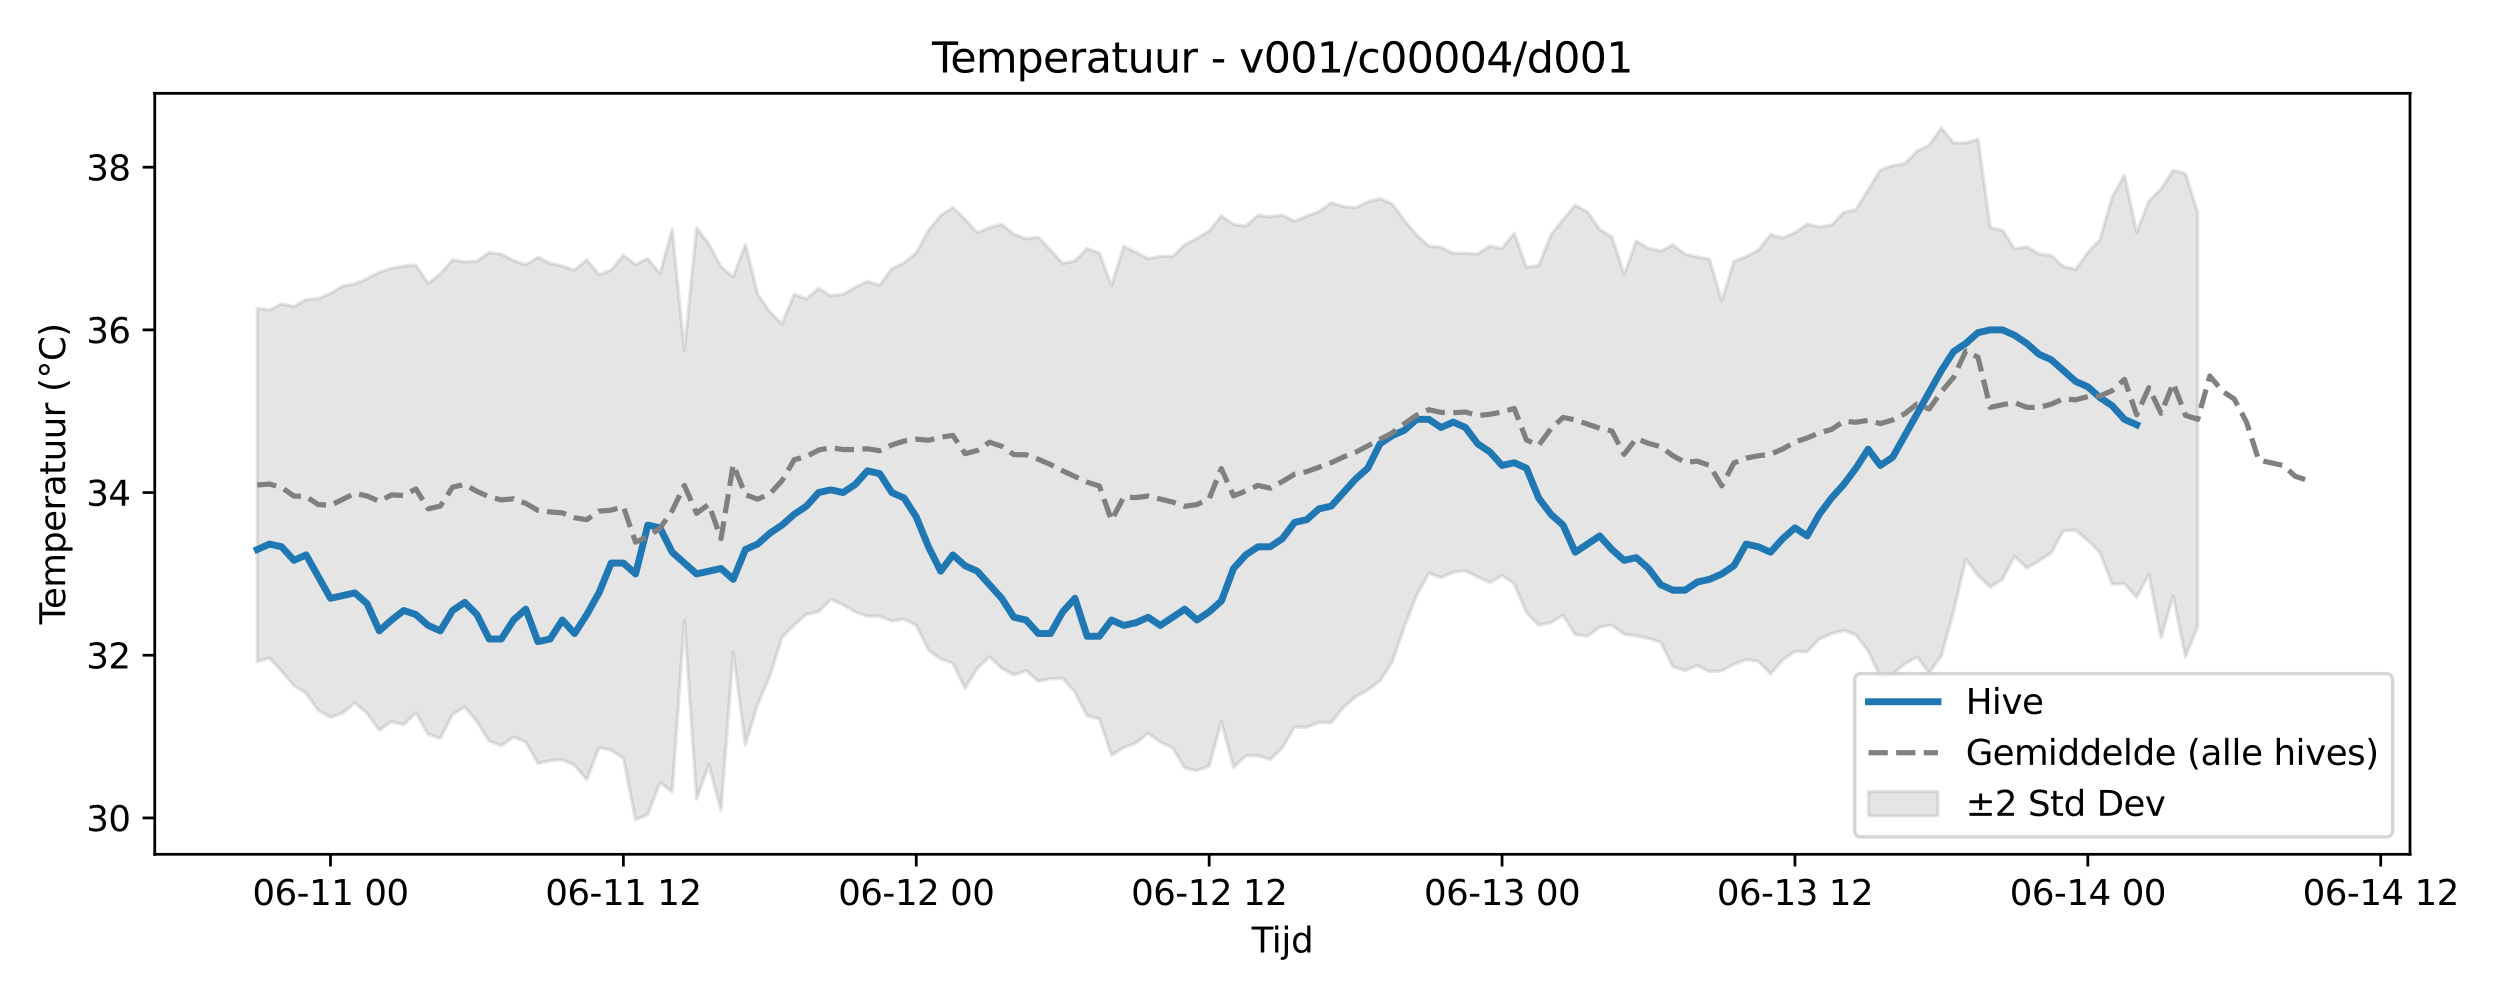 <?xml version="1.0" encoding="utf-8" standalone="no"?>
<!DOCTYPE svg PUBLIC "-//W3C//DTD SVG 1.1//EN"
  "http://www.w3.org/Graphics/SVG/1.1/DTD/svg11.dtd">
<svg xmlns:xlink="http://www.w3.org/1999/xlink" width="720pt" height="288pt" viewBox="0 0 720 288" xmlns="http://www.w3.org/2000/svg" version="1.1">
 <defs>
  <style type="text/css">*{stroke-linejoin: round; stroke-linecap: butt}</style>
 </defs>
 <g id="figure_1">
  <g id="patch_1">
   <path d="M 0 288 
L 720 288 
L 720 0 
L 0 0 
z
" style="fill: #ffffff"/>
  </g>
  <g id="axes_1">
   <g id="patch_2">
    <path d="M 44.57 246.04 
L 694.082 246.04 
L 694.082 26.88 
L 44.57 26.88 
z
" style="fill: #ffffff"/>
   </g>
   <g id="FillBetweenPolyCollection_1">
    <defs>
     <path id="m5f2402d610" d="M 74.093 -199.184 
L 74.093 -97.451 
L 77.608 -98.479 
L 81.123 -94.69 
L 84.637 -90.576 
L 88.152 -88.337 
L 91.667 -83.387 
L 95.181 -81.435 
L 98.696 -82.636 
L 102.211 -85.604 
L 105.725 -82.534 
L 109.24 -77.672 
L 112.755 -80.2 
L 116.269 -79.28 
L 119.784 -82.762 
L 123.299 -76.522 
L 126.813 -75.371 
L 130.328 -82.277 
L 133.843 -84.414 
L 137.357 -80.176 
L 140.872 -74.557 
L 144.387 -73.256 
L 147.901 -75.743 
L 151.416 -74.302 
L 154.931 -68.144 
L 158.445 -68.948 
L 161.96 -69.204 
L 165.475 -67.615 
L 168.989 -63.494 
L 172.504 -72.645 
L 176.019 -71.945 
L 179.533 -69.636 
L 183.048 -51.922 
L 186.563 -53.451 
L 190.078 -62.579 
L 193.592 -59.957 
L 197.107 -109.214 
L 200.622 -57.867 
L 204.136 -67.83 
L 207.651 -54.57 
L 211.166 -100.168 
L 214.68 -73.438 
L 218.195 -85.16 
L 221.71 -93.314 
L 225.224 -104.472 
L 228.739 -108.017 
L 232.254 -111.074 
L 235.768 -111.823 
L 239.283 -115.355 
L 242.798 -113.808 
L 246.312 -111.773 
L 249.827 -110.541 
L 253.342 -110.522 
L 256.856 -109.146 
L 260.371 -109.671 
L 263.886 -107.914 
L 267.4 -100.772 
L 270.915 -98.236 
L 274.43 -96.966 
L 277.944 -89.824 
L 281.459 -95.504 
L 284.974 -98.843 
L 288.488 -95.508 
L 292.003 -93.635 
L 295.518 -94.845 
L 299.032 -91.783 
L 302.547 -92.502 
L 306.062 -92.654 
L 309.576 -88.674 
L 313.091 -81.882 
L 316.606 -80.951 
L 320.12 -70.535 
L 323.635 -72.698 
L 327.15 -74.042 
L 330.664 -76.797 
L 334.179 -74.305 
L 337.694 -72.668 
L 341.208 -66.829 
L 344.723 -66.032 
L 348.238 -67.383 
L 351.753 -80.233 
L 355.267 -67.011 
L 358.782 -70.298 
L 362.297 -70.374 
L 365.811 -69.285 
L 369.326 -72.6 
L 372.841 -78.626 
L 376.355 -78.545 
L 379.87 -79.96 
L 383.385 -79.872 
L 386.899 -84.276 
L 390.414 -87.319 
L 393.929 -89.286 
L 397.443 -91.945 
L 400.958 -97.376 
L 404.473 -107.53 
L 407.987 -116.555 
L 411.502 -122.93 
L 415.017 -121.634 
L 418.531 -123.227 
L 422.046 -123.593 
L 425.561 -121.865 
L 429.075 -120.191 
L 432.59 -122.288 
L 436.105 -119.856 
L 439.619 -111.59 
L 443.134 -107.961 
L 446.649 -108.682 
L 450.163 -110.804 
L 453.678 -105.227 
L 457.193 -104.795 
L 460.707 -107.415 
L 464.222 -107.963 
L 467.737 -105.36 
L 471.251 -104.837 
L 474.766 -104.134 
L 478.281 -103.03 
L 481.795 -96.007 
L 485.31 -94.895 
L 488.825 -96.356 
L 492.339 -94.564 
L 495.854 -94.842 
L 499.369 -96.649 
L 502.883 -98.021 
L 506.398 -97.559 
L 509.913 -93.936 
L 513.428 -97.914 
L 516.942 -100.415 
L 520.457 -100.31 
L 523.972 -103.933 
L 527.486 -105.518 
L 531.001 -106.46 
L 534.516 -105.154 
L 538.03 -100.546 
L 541.545 -92.987 
L 545.06 -93.834 
L 548.574 -96.825 
L 552.089 -98.827 
L 555.604 -94.245 
L 559.118 -99.171 
L 562.633 -111.856 
L 566.148 -126.971 
L 569.662 -122.296 
L 573.177 -118.869 
L 576.692 -121.192 
L 580.206 -127.834 
L 583.721 -124.404 
L 587.236 -126.453 
L 590.75 -128.792 
L 594.265 -135.088 
L 597.78 -135.311 
L 601.294 -132.339 
L 604.809 -128.859 
L 608.324 -119.742 
L 611.838 -119.929 
L 615.353 -115.974 
L 618.868 -122.635 
L 622.382 -104.38 
L 625.897 -116.324 
L 629.412 -98.825 
L 632.926 -107.593 
L 632.926 -226.859 
L 632.926 -226.859 
L 629.412 -237.969 
L 625.897 -238.951 
L 622.382 -233.585 
L 618.868 -230.036 
L 615.353 -221.08 
L 611.838 -237.558 
L 608.324 -231.264 
L 604.809 -219.024 
L 601.294 -215.231 
L 597.78 -210.385 
L 594.265 -211.233 
L 590.75 -214.406 
L 587.236 -214.87 
L 583.721 -216.919 
L 580.206 -216.3 
L 576.692 -221.693 
L 573.177 -222.454 
L 569.662 -247.919 
L 566.148 -246.836 
L 562.633 -246.803 
L 559.118 -251.158 
L 555.604 -246.193 
L 552.089 -244.437 
L 548.574 -240.862 
L 545.06 -240.282 
L 541.545 -239.011 
L 538.03 -233.348 
L 534.516 -227.624 
L 531.001 -226.876 
L 527.486 -223.133 
L 523.972 -222.71 
L 520.457 -223.432 
L 516.942 -220.985 
L 513.428 -219.47 
L 509.913 -220.436 
L 506.398 -215.92 
L 502.883 -214.119 
L 499.369 -212.703 
L 495.854 -201.347 
L 492.339 -213.338 
L 488.825 -214 
L 485.31 -214.792 
L 481.795 -217.473 
L 478.281 -215.693 
L 474.766 -216.484 
L 471.251 -218.571 
L 467.737 -208.919 
L 464.222 -219.795 
L 460.707 -221.905 
L 457.193 -226.979 
L 453.678 -228.89 
L 450.163 -224.763 
L 446.649 -220.304 
L 443.134 -211.498 
L 439.619 -210.993 
L 436.105 -220.843 
L 432.59 -216.403 
L 429.075 -217.16 
L 425.561 -214.818 
L 422.046 -215.097 
L 418.531 -215.017 
L 415.017 -216.833 
L 411.502 -217.099 
L 407.987 -220.351 
L 404.473 -224.467 
L 400.958 -229.267 
L 397.443 -230.793 
L 393.929 -229.883 
L 390.414 -228.169 
L 386.899 -228.534 
L 383.385 -229.592 
L 379.87 -227.049 
L 376.355 -225.787 
L 372.841 -224.256 
L 369.326 -226.043 
L 365.811 -225.565 
L 362.297 -226.038 
L 358.782 -222.879 
L 355.267 -223.377 
L 351.753 -225.847 
L 348.238 -221.444 
L 344.723 -219.336 
L 341.208 -217.536 
L 337.694 -214.15 
L 334.179 -214.187 
L 330.664 -213.479 
L 327.15 -215.342 
L 323.635 -217.021 
L 320.12 -205.741 
L 316.606 -215.126 
L 313.091 -216.426 
L 309.576 -212.87 
L 306.062 -212.124 
L 302.547 -215.957 
L 299.032 -219.689 
L 295.518 -219.192 
L 292.003 -220.514 
L 288.488 -223.438 
L 284.974 -222.445 
L 281.459 -220.988 
L 277.944 -224.846 
L 274.43 -228.227 
L 270.915 -225.953 
L 267.4 -221.632 
L 263.886 -215.159 
L 260.371 -212.287 
L 256.856 -210.58 
L 253.342 -205.858 
L 249.827 -206.955 
L 246.312 -205.276 
L 242.798 -203.241 
L 239.283 -202.81 
L 235.768 -204.947 
L 232.254 -201.959 
L 228.739 -203.231 
L 225.224 -194.71 
L 221.71 -198.19 
L 218.195 -203.351 
L 214.68 -217.62 
L 211.166 -208.254 
L 207.651 -211.165 
L 204.136 -217.687 
L 200.622 -222.444 
L 197.107 -187.132 
L 193.592 -221.916 
L 190.078 -209.142 
L 186.563 -213.533 
L 183.048 -211.783 
L 179.533 -214.505 
L 176.019 -210.189 
L 172.504 -208.93 
L 168.989 -213.173 
L 165.475 -210.167 
L 161.96 -211.368 
L 158.445 -212.182 
L 154.931 -213.878 
L 151.416 -211.735 
L 147.901 -212.972 
L 144.387 -214.789 
L 140.872 -215.273 
L 137.357 -212.778 
L 133.843 -212.556 
L 130.328 -213.131 
L 126.813 -209.105 
L 123.299 -206.392 
L 119.784 -211.643 
L 116.269 -211.332 
L 112.755 -210.746 
L 109.24 -209.593 
L 105.725 -207.742 
L 102.211 -206.235 
L 98.696 -205.632 
L 95.181 -203.487 
L 91.667 -201.981 
L 88.152 -201.716 
L 84.637 -199.7 
L 81.123 -200.495 
L 77.608 -198.714 
L 74.093 -199.184 
z
" style="stroke: #808080; stroke-opacity: 0.2"/>
    </defs>
    <g clip-path="url(#p50b9bc1396)">
     <use xlink:href="#m5f2402d610" x="0" y="288" style="fill: #808080; fill-opacity: 0.2; stroke: #808080; stroke-opacity: 0.2"/>
    </g>
   </g>
   <g id="matplotlib.axis_1">
    <g id="xtick_1">
     <g id="line2d_1">
      <defs>
       <path id="mffb67f946c" d="M 0 0 
L 0 3.5 
" style="stroke: #000000; stroke-width: 0.8"/>
      </defs>
      <g>
       <use xlink:href="#mffb67f946c" x="95.181" y="246.04" style="stroke: #000000; stroke-width: 0.8"/>
      </g>
     </g>
     <g id="text_1">
      <!-- 06-11 00 -->
      <g transform="translate(72.701 260.638) scale(0.1 -0.1)">
       <defs>
        <path id="DejaVuSans-30" d="M 2034 4250 
Q 1547 4250 1301 3770 
Q 1056 3291 1056 2328 
Q 1056 1369 1301 889 
Q 1547 409 2034 409 
Q 2525 409 2770 889 
Q 3016 1369 3016 2328 
Q 3016 3291 2770 3770 
Q 2525 4250 2034 4250 
z
M 2034 4750 
Q 2819 4750 3233 4129 
Q 3647 3509 3647 2328 
Q 3647 1150 3233 529 
Q 2819 -91 2034 -91 
Q 1250 -91 836 529 
Q 422 1150 422 2328 
Q 422 3509 836 4129 
Q 1250 4750 2034 4750 
z
" transform="scale(0.016)"/>
        <path id="DejaVuSans-36" d="M 2113 2584 
Q 1688 2584 1439 2293 
Q 1191 2003 1191 1497 
Q 1191 994 1439 701 
Q 1688 409 2113 409 
Q 2538 409 2786 701 
Q 3034 994 3034 1497 
Q 3034 2003 2786 2293 
Q 2538 2584 2113 2584 
z
M 3366 4563 
L 3366 3988 
Q 3128 4100 2886 4159 
Q 2644 4219 2406 4219 
Q 1781 4219 1451 3797 
Q 1122 3375 1075 2522 
Q 1259 2794 1537 2939 
Q 1816 3084 2150 3084 
Q 2853 3084 3261 2657 
Q 3669 2231 3669 1497 
Q 3669 778 3244 343 
Q 2819 -91 2113 -91 
Q 1303 -91 875 529 
Q 447 1150 447 2328 
Q 447 3434 972 4092 
Q 1497 4750 2381 4750 
Q 2619 4750 2861 4703 
Q 3103 4656 3366 4563 
z
" transform="scale(0.016)"/>
        <path id="DejaVuSans-2d" d="M 313 2009 
L 1997 2009 
L 1997 1497 
L 313 1497 
L 313 2009 
z
" transform="scale(0.016)"/>
        <path id="DejaVuSans-31" d="M 794 531 
L 1825 531 
L 1825 4091 
L 703 3866 
L 703 4441 
L 1819 4666 
L 2450 4666 
L 2450 531 
L 3481 531 
L 3481 0 
L 794 0 
L 794 531 
z
" transform="scale(0.016)"/>
        <path id="DejaVuSans-20" transform="scale(0.016)"/>
       </defs>
       <use xlink:href="#DejaVuSans-30"/>
       <use xlink:href="#DejaVuSans-36" transform="translate(63.623 0)"/>
       <use xlink:href="#DejaVuSans-2d" transform="translate(127.246 0)"/>
       <use xlink:href="#DejaVuSans-31" transform="translate(163.33 0)"/>
       <use xlink:href="#DejaVuSans-31" transform="translate(226.953 0)"/>
       <use xlink:href="#DejaVuSans-20" transform="translate(290.576 0)"/>
       <use xlink:href="#DejaVuSans-30" transform="translate(322.363 0)"/>
       <use xlink:href="#DejaVuSans-30" transform="translate(385.986 0)"/>
      </g>
     </g>
    </g>
    <g id="xtick_2">
     <g id="line2d_2">
      <g>
       <use xlink:href="#mffb67f946c" x="179.533" y="246.04" style="stroke: #000000; stroke-width: 0.8"/>
      </g>
     </g>
     <g id="text_2">
      <!-- 06-11 12 -->
      <g transform="translate(157.053 260.638) scale(0.1 -0.1)">
       <defs>
        <path id="DejaVuSans-32" d="M 1228 531 
L 3431 531 
L 3431 0 
L 469 0 
L 469 531 
Q 828 903 1448 1529 
Q 2069 2156 2228 2338 
Q 2531 2678 2651 2914 
Q 2772 3150 2772 3378 
Q 2772 3750 2511 3984 
Q 2250 4219 1831 4219 
Q 1534 4219 1204 4116 
Q 875 4013 500 3803 
L 500 4441 
Q 881 4594 1212 4672 
Q 1544 4750 1819 4750 
Q 2544 4750 2975 4387 
Q 3406 4025 3406 3419 
Q 3406 3131 3298 2873 
Q 3191 2616 2906 2266 
Q 2828 2175 2409 1742 
Q 1991 1309 1228 531 
z
" transform="scale(0.016)"/>
       </defs>
       <use xlink:href="#DejaVuSans-30"/>
       <use xlink:href="#DejaVuSans-36" transform="translate(63.623 0)"/>
       <use xlink:href="#DejaVuSans-2d" transform="translate(127.246 0)"/>
       <use xlink:href="#DejaVuSans-31" transform="translate(163.33 0)"/>
       <use xlink:href="#DejaVuSans-31" transform="translate(226.953 0)"/>
       <use xlink:href="#DejaVuSans-20" transform="translate(290.576 0)"/>
       <use xlink:href="#DejaVuSans-31" transform="translate(322.363 0)"/>
       <use xlink:href="#DejaVuSans-32" transform="translate(385.986 0)"/>
      </g>
     </g>
    </g>
    <g id="xtick_3">
     <g id="line2d_3">
      <g>
       <use xlink:href="#mffb67f946c" x="263.886" y="246.04" style="stroke: #000000; stroke-width: 0.8"/>
      </g>
     </g>
     <g id="text_3">
      <!-- 06-12 00 -->
      <g transform="translate(241.405 260.638) scale(0.1 -0.1)">
       <use xlink:href="#DejaVuSans-30"/>
       <use xlink:href="#DejaVuSans-36" transform="translate(63.623 0)"/>
       <use xlink:href="#DejaVuSans-2d" transform="translate(127.246 0)"/>
       <use xlink:href="#DejaVuSans-31" transform="translate(163.33 0)"/>
       <use xlink:href="#DejaVuSans-32" transform="translate(226.953 0)"/>
       <use xlink:href="#DejaVuSans-20" transform="translate(290.576 0)"/>
       <use xlink:href="#DejaVuSans-30" transform="translate(322.363 0)"/>
       <use xlink:href="#DejaVuSans-30" transform="translate(385.986 0)"/>
      </g>
     </g>
    </g>
    <g id="xtick_4">
     <g id="line2d_4">
      <g>
       <use xlink:href="#mffb67f946c" x="348.238" y="246.04" style="stroke: #000000; stroke-width: 0.8"/>
      </g>
     </g>
     <g id="text_4">
      <!-- 06-12 12 -->
      <g transform="translate(325.757 260.638) scale(0.1 -0.1)">
       <use xlink:href="#DejaVuSans-30"/>
       <use xlink:href="#DejaVuSans-36" transform="translate(63.623 0)"/>
       <use xlink:href="#DejaVuSans-2d" transform="translate(127.246 0)"/>
       <use xlink:href="#DejaVuSans-31" transform="translate(163.33 0)"/>
       <use xlink:href="#DejaVuSans-32" transform="translate(226.953 0)"/>
       <use xlink:href="#DejaVuSans-20" transform="translate(290.576 0)"/>
       <use xlink:href="#DejaVuSans-31" transform="translate(322.363 0)"/>
       <use xlink:href="#DejaVuSans-32" transform="translate(385.986 0)"/>
      </g>
     </g>
    </g>
    <g id="xtick_5">
     <g id="line2d_5">
      <g>
       <use xlink:href="#mffb67f946c" x="432.59" y="246.04" style="stroke: #000000; stroke-width: 0.8"/>
      </g>
     </g>
     <g id="text_5">
      <!-- 06-13 00 -->
      <g transform="translate(410.11 260.638) scale(0.1 -0.1)">
       <defs>
        <path id="DejaVuSans-33" d="M 2597 2516 
Q 3050 2419 3304 2112 
Q 3559 1806 3559 1356 
Q 3559 666 3084 287 
Q 2609 -91 1734 -91 
Q 1441 -91 1130 -33 
Q 819 25 488 141 
L 488 750 
Q 750 597 1062 519 
Q 1375 441 1716 441 
Q 2309 441 2620 675 
Q 2931 909 2931 1356 
Q 2931 1769 2642 2001 
Q 2353 2234 1838 2234 
L 1294 2234 
L 1294 2753 
L 1863 2753 
Q 2328 2753 2575 2939 
Q 2822 3125 2822 3475 
Q 2822 3834 2567 4026 
Q 2313 4219 1838 4219 
Q 1578 4219 1281 4162 
Q 984 4106 628 3988 
L 628 4550 
Q 988 4650 1302 4700 
Q 1616 4750 1894 4750 
Q 2613 4750 3031 4423 
Q 3450 4097 3450 3541 
Q 3450 3153 3228 2886 
Q 3006 2619 2597 2516 
z
" transform="scale(0.016)"/>
       </defs>
       <use xlink:href="#DejaVuSans-30"/>
       <use xlink:href="#DejaVuSans-36" transform="translate(63.623 0)"/>
       <use xlink:href="#DejaVuSans-2d" transform="translate(127.246 0)"/>
       <use xlink:href="#DejaVuSans-31" transform="translate(163.33 0)"/>
       <use xlink:href="#DejaVuSans-33" transform="translate(226.953 0)"/>
       <use xlink:href="#DejaVuSans-20" transform="translate(290.576 0)"/>
       <use xlink:href="#DejaVuSans-30" transform="translate(322.363 0)"/>
       <use xlink:href="#DejaVuSans-30" transform="translate(385.986 0)"/>
      </g>
     </g>
    </g>
    <g id="xtick_6">
     <g id="line2d_6">
      <g>
       <use xlink:href="#mffb67f946c" x="516.942" y="246.04" style="stroke: #000000; stroke-width: 0.8"/>
      </g>
     </g>
     <g id="text_6">
      <!-- 06-13 12 -->
      <g transform="translate(494.462 260.638) scale(0.1 -0.1)">
       <use xlink:href="#DejaVuSans-30"/>
       <use xlink:href="#DejaVuSans-36" transform="translate(63.623 0)"/>
       <use xlink:href="#DejaVuSans-2d" transform="translate(127.246 0)"/>
       <use xlink:href="#DejaVuSans-31" transform="translate(163.33 0)"/>
       <use xlink:href="#DejaVuSans-33" transform="translate(226.953 0)"/>
       <use xlink:href="#DejaVuSans-20" transform="translate(290.576 0)"/>
       <use xlink:href="#DejaVuSans-31" transform="translate(322.363 0)"/>
       <use xlink:href="#DejaVuSans-32" transform="translate(385.986 0)"/>
      </g>
     </g>
    </g>
    <g id="xtick_7">
     <g id="line2d_7">
      <g>
       <use xlink:href="#mffb67f946c" x="601.294" y="246.04" style="stroke: #000000; stroke-width: 0.8"/>
      </g>
     </g>
     <g id="text_7">
      <!-- 06-14 00 -->
      <g transform="translate(578.814 260.638) scale(0.1 -0.1)">
       <defs>
        <path id="DejaVuSans-34" d="M 2419 4116 
L 825 1625 
L 2419 1625 
L 2419 4116 
z
M 2253 4666 
L 3047 4666 
L 3047 1625 
L 3713 1625 
L 3713 1100 
L 3047 1100 
L 3047 0 
L 2419 0 
L 2419 1100 
L 313 1100 
L 313 1709 
L 2253 4666 
z
" transform="scale(0.016)"/>
       </defs>
       <use xlink:href="#DejaVuSans-30"/>
       <use xlink:href="#DejaVuSans-36" transform="translate(63.623 0)"/>
       <use xlink:href="#DejaVuSans-2d" transform="translate(127.246 0)"/>
       <use xlink:href="#DejaVuSans-31" transform="translate(163.33 0)"/>
       <use xlink:href="#DejaVuSans-34" transform="translate(226.953 0)"/>
       <use xlink:href="#DejaVuSans-20" transform="translate(290.576 0)"/>
       <use xlink:href="#DejaVuSans-30" transform="translate(322.363 0)"/>
       <use xlink:href="#DejaVuSans-30" transform="translate(385.986 0)"/>
      </g>
     </g>
    </g>
    <g id="xtick_8">
     <g id="line2d_8">
      <g>
       <use xlink:href="#mffb67f946c" x="685.647" y="246.04" style="stroke: #000000; stroke-width: 0.8"/>
      </g>
     </g>
     <g id="text_8">
      <!-- 06-14 12 -->
      <g transform="translate(663.166 260.638) scale(0.1 -0.1)">
       <use xlink:href="#DejaVuSans-30"/>
       <use xlink:href="#DejaVuSans-36" transform="translate(63.623 0)"/>
       <use xlink:href="#DejaVuSans-2d" transform="translate(127.246 0)"/>
       <use xlink:href="#DejaVuSans-31" transform="translate(163.33 0)"/>
       <use xlink:href="#DejaVuSans-34" transform="translate(226.953 0)"/>
       <use xlink:href="#DejaVuSans-20" transform="translate(290.576 0)"/>
       <use xlink:href="#DejaVuSans-31" transform="translate(322.363 0)"/>
       <use xlink:href="#DejaVuSans-32" transform="translate(385.986 0)"/>
      </g>
     </g>
    </g>
    <g id="text_9">
     <!-- Tijd -->
     <g transform="translate(360.476 274.317) scale(0.1 -0.1)">
      <defs>
       <path id="DejaVuSans-54" d="M -19 4666 
L 3928 4666 
L 3928 4134 
L 2272 4134 
L 2272 0 
L 1638 0 
L 1638 4134 
L -19 4134 
L -19 4666 
z
" transform="scale(0.016)"/>
       <path id="DejaVuSans-69" d="M 603 3500 
L 1178 3500 
L 1178 0 
L 603 0 
L 603 3500 
z
M 603 4863 
L 1178 4863 
L 1178 4134 
L 603 4134 
L 603 4863 
z
" transform="scale(0.016)"/>
       <path id="DejaVuSans-6a" d="M 603 3500 
L 1178 3500 
L 1178 -63 
Q 1178 -731 923 -1031 
Q 669 -1331 103 -1331 
L -116 -1331 
L -116 -844 
L 38 -844 
Q 366 -844 484 -692 
Q 603 -541 603 -63 
L 603 3500 
z
M 603 4863 
L 1178 4863 
L 1178 4134 
L 603 4134 
L 603 4863 
z
" transform="scale(0.016)"/>
       <path id="DejaVuSans-64" d="M 2906 2969 
L 2906 4863 
L 3481 4863 
L 3481 0 
L 2906 0 
L 2906 525 
Q 2725 213 2448 61 
Q 2172 -91 1784 -91 
Q 1150 -91 751 415 
Q 353 922 353 1747 
Q 353 2572 751 3078 
Q 1150 3584 1784 3584 
Q 2172 3584 2448 3432 
Q 2725 3281 2906 2969 
z
M 947 1747 
Q 947 1113 1208 752 
Q 1469 391 1925 391 
Q 2381 391 2643 752 
Q 2906 1113 2906 1747 
Q 2906 2381 2643 2742 
Q 2381 3103 1925 3103 
Q 1469 3103 1208 2742 
Q 947 2381 947 1747 
z
" transform="scale(0.016)"/>
      </defs>
      <use xlink:href="#DejaVuSans-54"/>
      <use xlink:href="#DejaVuSans-69" transform="translate(57.959 0)"/>
      <use xlink:href="#DejaVuSans-6a" transform="translate(85.742 0)"/>
      <use xlink:href="#DejaVuSans-64" transform="translate(113.525 0)"/>
     </g>
    </g>
   </g>
   <g id="matplotlib.axis_2">
    <g id="ytick_1">
     <g id="line2d_9">
      <defs>
       <path id="m1e5697cde1" d="M 0 0 
L -3.5 0 
" style="stroke: #000000; stroke-width: 0.8"/>
      </defs>
      <g>
       <use xlink:href="#m1e5697cde1" x="44.57" y="235.562" style="stroke: #000000; stroke-width: 0.8"/>
      </g>
     </g>
     <g id="text_10">
      <!-- 30 -->
      <g transform="translate(24.845 239.361) scale(0.1 -0.1)">
       <use xlink:href="#DejaVuSans-33"/>
       <use xlink:href="#DejaVuSans-30" transform="translate(63.623 0)"/>
      </g>
     </g>
    </g>
    <g id="ytick_2">
     <g id="line2d_10">
      <g>
       <use xlink:href="#m1e5697cde1" x="44.57" y="188.71" style="stroke: #000000; stroke-width: 0.8"/>
      </g>
     </g>
     <g id="text_11">
      <!-- 32 -->
      <g transform="translate(24.845 192.509) scale(0.1 -0.1)">
       <use xlink:href="#DejaVuSans-33"/>
       <use xlink:href="#DejaVuSans-32" transform="translate(63.623 0)"/>
      </g>
     </g>
    </g>
    <g id="ytick_3">
     <g id="line2d_11">
      <g>
       <use xlink:href="#m1e5697cde1" x="44.57" y="141.858" style="stroke: #000000; stroke-width: 0.8"/>
      </g>
     </g>
     <g id="text_12">
      <!-- 34 -->
      <g transform="translate(24.845 145.657) scale(0.1 -0.1)">
       <use xlink:href="#DejaVuSans-33"/>
       <use xlink:href="#DejaVuSans-34" transform="translate(63.623 0)"/>
      </g>
     </g>
    </g>
    <g id="ytick_4">
     <g id="line2d_12">
      <g>
       <use xlink:href="#m1e5697cde1" x="44.57" y="95.006" style="stroke: #000000; stroke-width: 0.8"/>
      </g>
     </g>
     <g id="text_13">
      <!-- 36 -->
      <g transform="translate(24.845 98.805) scale(0.1 -0.1)">
       <use xlink:href="#DejaVuSans-33"/>
       <use xlink:href="#DejaVuSans-36" transform="translate(63.623 0)"/>
      </g>
     </g>
    </g>
    <g id="ytick_5">
     <g id="line2d_13">
      <g>
       <use xlink:href="#m1e5697cde1" x="44.57" y="48.154" style="stroke: #000000; stroke-width: 0.8"/>
      </g>
     </g>
     <g id="text_14">
      <!-- 38 -->
      <g transform="translate(24.845 51.953) scale(0.1 -0.1)">
       <defs>
        <path id="DejaVuSans-38" d="M 2034 2216 
Q 1584 2216 1326 1975 
Q 1069 1734 1069 1313 
Q 1069 891 1326 650 
Q 1584 409 2034 409 
Q 2484 409 2743 651 
Q 3003 894 3003 1313 
Q 3003 1734 2745 1975 
Q 2488 2216 2034 2216 
z
M 1403 2484 
Q 997 2584 770 2862 
Q 544 3141 544 3541 
Q 544 4100 942 4425 
Q 1341 4750 2034 4750 
Q 2731 4750 3128 4425 
Q 3525 4100 3525 3541 
Q 3525 3141 3298 2862 
Q 3072 2584 2669 2484 
Q 3125 2378 3379 2068 
Q 3634 1759 3634 1313 
Q 3634 634 3220 271 
Q 2806 -91 2034 -91 
Q 1263 -91 848 271 
Q 434 634 434 1313 
Q 434 1759 690 2068 
Q 947 2378 1403 2484 
z
M 1172 3481 
Q 1172 3119 1398 2916 
Q 1625 2713 2034 2713 
Q 2441 2713 2670 2916 
Q 2900 3119 2900 3481 
Q 2900 3844 2670 4047 
Q 2441 4250 2034 4250 
Q 1625 4250 1398 4047 
Q 1172 3844 1172 3481 
z
" transform="scale(0.016)"/>
       </defs>
       <use xlink:href="#DejaVuSans-33"/>
       <use xlink:href="#DejaVuSans-38" transform="translate(63.623 0)"/>
      </g>
     </g>
    </g>
    <g id="text_15">
     <!-- Temperatuur (°C) -->
     <g transform="translate(18.765 179.816) rotate(-90) scale(0.1 -0.1)">
      <defs>
       <path id="DejaVuSans-65" d="M 3597 1894 
L 3597 1613 
L 953 1613 
Q 991 1019 1311 708 
Q 1631 397 2203 397 
Q 2534 397 2845 478 
Q 3156 559 3463 722 
L 3463 178 
Q 3153 47 2828 -22 
Q 2503 -91 2169 -91 
Q 1331 -91 842 396 
Q 353 884 353 1716 
Q 353 2575 817 3079 
Q 1281 3584 2069 3584 
Q 2775 3584 3186 3129 
Q 3597 2675 3597 1894 
z
M 3022 2063 
Q 3016 2534 2758 2815 
Q 2500 3097 2075 3097 
Q 1594 3097 1305 2825 
Q 1016 2553 972 2059 
L 3022 2063 
z
" transform="scale(0.016)"/>
       <path id="DejaVuSans-6d" d="M 3328 2828 
Q 3544 3216 3844 3400 
Q 4144 3584 4550 3584 
Q 5097 3584 5394 3201 
Q 5691 2819 5691 2113 
L 5691 0 
L 5113 0 
L 5113 2094 
Q 5113 2597 4934 2840 
Q 4756 3084 4391 3084 
Q 3944 3084 3684 2787 
Q 3425 2491 3425 1978 
L 3425 0 
L 2847 0 
L 2847 2094 
Q 2847 2600 2669 2842 
Q 2491 3084 2119 3084 
Q 1678 3084 1418 2786 
Q 1159 2488 1159 1978 
L 1159 0 
L 581 0 
L 581 3500 
L 1159 3500 
L 1159 2956 
Q 1356 3278 1631 3431 
Q 1906 3584 2284 3584 
Q 2666 3584 2933 3390 
Q 3200 3197 3328 2828 
z
" transform="scale(0.016)"/>
       <path id="DejaVuSans-70" d="M 1159 525 
L 1159 -1331 
L 581 -1331 
L 581 3500 
L 1159 3500 
L 1159 2969 
Q 1341 3281 1617 3432 
Q 1894 3584 2278 3584 
Q 2916 3584 3314 3078 
Q 3713 2572 3713 1747 
Q 3713 922 3314 415 
Q 2916 -91 2278 -91 
Q 1894 -91 1617 61 
Q 1341 213 1159 525 
z
M 3116 1747 
Q 3116 2381 2855 2742 
Q 2594 3103 2138 3103 
Q 1681 3103 1420 2742 
Q 1159 2381 1159 1747 
Q 1159 1113 1420 752 
Q 1681 391 2138 391 
Q 2594 391 2855 752 
Q 3116 1113 3116 1747 
z
" transform="scale(0.016)"/>
       <path id="DejaVuSans-72" d="M 2631 2963 
Q 2534 3019 2420 3045 
Q 2306 3072 2169 3072 
Q 1681 3072 1420 2755 
Q 1159 2438 1159 1844 
L 1159 0 
L 581 0 
L 581 3500 
L 1159 3500 
L 1159 2956 
Q 1341 3275 1631 3429 
Q 1922 3584 2338 3584 
Q 2397 3584 2469 3576 
Q 2541 3569 2628 3553 
L 2631 2963 
z
" transform="scale(0.016)"/>
       <path id="DejaVuSans-61" d="M 2194 1759 
Q 1497 1759 1228 1600 
Q 959 1441 959 1056 
Q 959 750 1161 570 
Q 1363 391 1709 391 
Q 2188 391 2477 730 
Q 2766 1069 2766 1631 
L 2766 1759 
L 2194 1759 
z
M 3341 1997 
L 3341 0 
L 2766 0 
L 2766 531 
Q 2569 213 2275 61 
Q 1981 -91 1556 -91 
Q 1019 -91 701 211 
Q 384 513 384 1019 
Q 384 1609 779 1909 
Q 1175 2209 1959 2209 
L 2766 2209 
L 2766 2266 
Q 2766 2663 2505 2880 
Q 2244 3097 1772 3097 
Q 1472 3097 1187 3025 
Q 903 2953 641 2809 
L 641 3341 
Q 956 3463 1253 3523 
Q 1550 3584 1831 3584 
Q 2591 3584 2966 3190 
Q 3341 2797 3341 1997 
z
" transform="scale(0.016)"/>
       <path id="DejaVuSans-74" d="M 1172 4494 
L 1172 3500 
L 2356 3500 
L 2356 3053 
L 1172 3053 
L 1172 1153 
Q 1172 725 1289 603 
Q 1406 481 1766 481 
L 2356 481 
L 2356 0 
L 1766 0 
Q 1100 0 847 248 
Q 594 497 594 1153 
L 594 3053 
L 172 3053 
L 172 3500 
L 594 3500 
L 594 4494 
L 1172 4494 
z
" transform="scale(0.016)"/>
       <path id="DejaVuSans-75" d="M 544 1381 
L 544 3500 
L 1119 3500 
L 1119 1403 
Q 1119 906 1312 657 
Q 1506 409 1894 409 
Q 2359 409 2629 706 
Q 2900 1003 2900 1516 
L 2900 3500 
L 3475 3500 
L 3475 0 
L 2900 0 
L 2900 538 
Q 2691 219 2414 64 
Q 2138 -91 1772 -91 
Q 1169 -91 856 284 
Q 544 659 544 1381 
z
M 1991 3584 
L 1991 3584 
z
" transform="scale(0.016)"/>
       <path id="DejaVuSans-28" d="M 1984 4856 
Q 1566 4138 1362 3434 
Q 1159 2731 1159 2009 
Q 1159 1288 1364 580 
Q 1569 -128 1984 -844 
L 1484 -844 
Q 1016 -109 783 600 
Q 550 1309 550 2009 
Q 550 2706 781 3412 
Q 1013 4119 1484 4856 
L 1984 4856 
z
" transform="scale(0.016)"/>
       <path id="DejaVuSans-b0" d="M 1600 4347 
Q 1350 4347 1178 4173 
Q 1006 4000 1006 3750 
Q 1006 3503 1178 3333 
Q 1350 3163 1600 3163 
Q 1850 3163 2022 3333 
Q 2194 3503 2194 3750 
Q 2194 3997 2020 4172 
Q 1847 4347 1600 4347 
z
M 1600 4750 
Q 1800 4750 1984 4673 
Q 2169 4597 2303 4453 
Q 2447 4313 2519 4134 
Q 2591 3956 2591 3750 
Q 2591 3338 2302 3052 
Q 2013 2766 1594 2766 
Q 1172 2766 890 3047 
Q 609 3328 609 3750 
Q 609 4169 896 4459 
Q 1184 4750 1600 4750 
z
" transform="scale(0.016)"/>
       <path id="DejaVuSans-43" d="M 4122 4306 
L 4122 3641 
Q 3803 3938 3442 4084 
Q 3081 4231 2675 4231 
Q 1875 4231 1450 3742 
Q 1025 3253 1025 2328 
Q 1025 1406 1450 917 
Q 1875 428 2675 428 
Q 3081 428 3442 575 
Q 3803 722 4122 1019 
L 4122 359 
Q 3791 134 3420 21 
Q 3050 -91 2638 -91 
Q 1578 -91 968 557 
Q 359 1206 359 2328 
Q 359 3453 968 4101 
Q 1578 4750 2638 4750 
Q 3056 4750 3426 4639 
Q 3797 4528 4122 4306 
z
" transform="scale(0.016)"/>
       <path id="DejaVuSans-29" d="M 513 4856 
L 1013 4856 
Q 1481 4119 1714 3412 
Q 1947 2706 1947 2009 
Q 1947 1309 1714 600 
Q 1481 -109 1013 -844 
L 513 -844 
Q 928 -128 1133 580 
Q 1338 1288 1338 2009 
Q 1338 2731 1133 3434 
Q 928 4138 513 4856 
z
" transform="scale(0.016)"/>
      </defs>
      <use xlink:href="#DejaVuSans-54"/>
      <use xlink:href="#DejaVuSans-65" transform="translate(44.084 0)"/>
      <use xlink:href="#DejaVuSans-6d" transform="translate(105.607 0)"/>
      <use xlink:href="#DejaVuSans-70" transform="translate(203.02 0)"/>
      <use xlink:href="#DejaVuSans-65" transform="translate(266.496 0)"/>
      <use xlink:href="#DejaVuSans-72" transform="translate(328.02 0)"/>
      <use xlink:href="#DejaVuSans-61" transform="translate(369.133 0)"/>
      <use xlink:href="#DejaVuSans-74" transform="translate(430.412 0)"/>
      <use xlink:href="#DejaVuSans-75" transform="translate(469.621 0)"/>
      <use xlink:href="#DejaVuSans-75" transform="translate(533 0)"/>
      <use xlink:href="#DejaVuSans-72" transform="translate(596.379 0)"/>
      <use xlink:href="#DejaVuSans-20" transform="translate(637.492 0)"/>
      <use xlink:href="#DejaVuSans-28" transform="translate(669.279 0)"/>
      <use xlink:href="#DejaVuSans-b0" transform="translate(708.293 0)"/>
      <use xlink:href="#DejaVuSans-43" transform="translate(758.293 0)"/>
      <use xlink:href="#DejaVuSans-29" transform="translate(828.117 0)"/>
     </g>
    </g>
   </g>
   <g id="line2d_14">
    <path d="M 74.093 158.256 
L 77.608 156.694 
L 81.123 157.475 
L 84.637 161.379 
L 88.152 159.818 
L 95.181 172.312 
L 102.211 170.75 
L 105.725 173.873 
L 109.24 181.682 
L 112.755 178.559 
L 116.269 175.826 
L 119.784 176.997 
L 123.299 180.12 
L 126.813 181.682 
L 130.328 175.826 
L 133.843 173.483 
L 137.357 176.997 
L 140.872 184.025 
L 144.387 184.025 
L 147.901 178.559 
L 151.416 175.435 
L 154.931 184.805 
L 158.445 184.025 
L 161.96 178.559 
L 165.475 182.463 
L 168.989 176.997 
L 172.504 170.75 
L 176.019 162.16 
L 179.533 162.16 
L 183.048 165.284 
L 186.563 151.228 
L 190.078 152.009 
L 193.592 159.037 
L 200.622 165.284 
L 207.651 163.722 
L 211.166 166.846 
L 214.68 158.256 
L 218.195 156.694 
L 221.71 153.571 
L 225.224 151.228 
L 228.739 148.105 
L 232.254 145.762 
L 235.768 141.858 
L 239.283 141.077 
L 242.798 141.858 
L 246.312 139.515 
L 249.827 135.611 
L 253.342 136.392 
L 256.856 141.858 
L 260.371 143.419 
L 263.886 148.886 
L 267.4 157.475 
L 270.915 164.503 
L 274.43 159.818 
L 277.944 162.941 
L 281.459 164.503 
L 288.488 172.312 
L 292.003 177.778 
L 295.518 178.559 
L 299.032 182.463 
L 302.547 182.463 
L 306.062 176.216 
L 309.576 172.312 
L 313.091 183.244 
L 316.606 183.244 
L 320.12 178.559 
L 323.635 180.12 
L 327.15 179.339 
L 330.664 177.778 
L 334.179 180.12 
L 341.208 175.435 
L 344.723 178.559 
L 348.238 176.216 
L 351.753 173.092 
L 355.267 163.722 
L 358.782 159.818 
L 362.297 157.475 
L 365.811 157.475 
L 369.326 155.132 
L 372.841 150.447 
L 376.355 149.666 
L 379.87 146.543 
L 383.385 145.762 
L 390.414 137.953 
L 393.929 134.83 
L 397.443 127.802 
L 400.958 125.459 
L 404.473 123.898 
L 407.987 120.774 
L 411.502 120.774 
L 415.017 123.117 
L 418.531 121.555 
L 422.046 123.117 
L 425.561 127.802 
L 429.075 130.145 
L 432.59 134.049 
L 436.105 133.268 
L 439.619 134.83 
L 443.134 143.419 
L 446.649 148.105 
L 450.163 151.228 
L 453.678 159.037 
L 460.707 154.352 
L 464.222 158.256 
L 467.737 161.379 
L 471.251 160.599 
L 474.766 163.722 
L 478.281 168.407 
L 481.795 169.969 
L 485.31 169.969 
L 488.825 167.626 
L 492.339 166.846 
L 495.854 165.284 
L 499.369 162.941 
L 502.883 156.694 
L 506.398 157.475 
L 509.913 159.037 
L 513.428 155.132 
L 516.942 152.009 
L 520.457 154.352 
L 523.972 148.105 
L 527.486 143.419 
L 531.001 139.515 
L 534.516 134.83 
L 538.03 129.364 
L 541.545 134.049 
L 545.06 131.706 
L 559.118 106.719 
L 562.633 101.253 
L 566.148 98.91 
L 569.662 95.787 
L 573.177 95.006 
L 576.692 95.006 
L 580.206 96.567 
L 583.721 98.91 
L 587.236 102.033 
L 590.75 103.595 
L 597.78 109.842 
L 601.294 111.404 
L 604.809 114.527 
L 608.324 116.87 
L 611.838 120.774 
L 615.353 122.336 
L 615.353 122.336 
" clip-path="url(#p50b9bc1396)" style="fill: none; stroke: #1f77b4; stroke-width: 2; stroke-linecap: square"/>
   </g>
   <g id="line2d_15">
    <path d="M 74.093 139.682 
L 77.608 139.404 
L 81.123 140.408 
L 84.637 142.862 
L 88.152 142.973 
L 91.667 145.316 
L 95.181 145.539 
L 102.211 142.081 
L 105.725 142.862 
L 109.24 144.368 
L 112.755 142.527 
L 116.269 142.694 
L 119.784 140.798 
L 123.299 146.543 
L 126.813 145.762 
L 130.328 140.296 
L 133.843 139.515 
L 137.357 141.523 
L 140.872 143.085 
L 144.387 143.977 
L 147.901 143.643 
L 151.416 144.981 
L 154.931 146.989 
L 158.445 147.435 
L 161.96 147.714 
L 165.475 149.109 
L 168.989 149.666 
L 172.504 147.212 
L 176.019 146.933 
L 179.533 145.929 
L 183.048 156.148 
L 186.563 154.508 
L 190.078 152.139 
L 193.592 147.064 
L 197.107 139.827 
L 200.622 147.844 
L 204.136 145.241 
L 207.651 155.132 
L 211.166 133.789 
L 214.68 142.471 
L 218.195 143.745 
L 221.71 142.248 
L 225.224 138.409 
L 228.739 132.376 
L 232.254 131.483 
L 235.768 129.615 
L 239.283 128.918 
L 242.798 129.475 
L 246.312 129.475 
L 249.827 129.252 
L 253.342 129.81 
L 256.856 128.137 
L 260.371 127.021 
L 263.886 126.463 
L 267.4 126.798 
L 270.915 125.906 
L 274.43 125.404 
L 277.944 130.665 
L 281.459 129.754 
L 284.974 127.356 
L 288.488 128.527 
L 292.003 130.926 
L 295.518 130.981 
L 299.032 132.264 
L 302.547 133.77 
L 306.062 135.611 
L 313.091 138.846 
L 316.606 139.961 
L 320.12 149.862 
L 323.635 143.141 
L 327.15 143.308 
L 330.664 142.862 
L 337.694 144.591 
L 341.208 145.818 
L 344.723 145.316 
L 348.238 143.587 
L 351.753 134.96 
L 355.267 142.806 
L 358.782 141.412 
L 362.297 139.794 
L 365.811 140.575 
L 369.326 138.678 
L 372.841 136.559 
L 376.355 135.834 
L 383.385 133.268 
L 386.899 131.595 
L 390.414 130.256 
L 400.958 124.679 
L 404.473 122.001 
L 407.987 119.547 
L 411.502 117.985 
L 415.017 118.766 
L 418.531 118.878 
L 422.046 118.655 
L 425.561 119.659 
L 429.075 119.324 
L 432.59 118.655 
L 436.105 117.651 
L 439.619 126.709 
L 443.134 128.271 
L 446.649 123.507 
L 450.163 120.217 
L 453.678 120.942 
L 460.707 123.34 
L 464.222 124.121 
L 467.737 130.861 
L 471.251 126.296 
L 474.766 127.691 
L 478.281 128.639 
L 481.795 131.26 
L 485.31 133.157 
L 488.825 132.822 
L 492.339 134.049 
L 495.854 139.906 
L 499.369 133.324 
L 502.883 131.93 
L 506.398 131.26 
L 509.913 130.814 
L 513.428 129.308 
L 516.942 127.3 
L 520.457 126.129 
L 523.972 124.679 
L 527.486 123.675 
L 531.001 121.332 
L 534.516 121.611 
L 538.03 121.053 
L 541.545 122.001 
L 545.06 120.942 
L 548.574 119.157 
L 552.089 116.368 
L 555.604 117.781 
L 559.118 112.835 
L 562.633 108.671 
L 566.148 101.096 
L 569.662 102.892 
L 573.177 117.338 
L 576.692 116.558 
L 580.206 115.933 
L 583.721 117.338 
L 587.236 117.338 
L 590.75 116.401 
L 594.265 114.84 
L 597.78 115.152 
L 601.294 114.215 
L 604.809 114.059 
L 608.324 112.497 
L 611.838 109.256 
L 615.353 119.473 
L 618.868 111.664 
L 622.382 119.017 
L 625.897 110.363 
L 629.412 119.603 
L 632.926 120.774 
L 636.441 108.28 
L 639.956 112.575 
L 643.47 114.918 
L 646.985 121.555 
L 650.5 132.487 
L 657.529 134.049 
L 661.044 137.173 
L 664.558 138.344 
L 664.558 138.344 
" clip-path="url(#p50b9bc1396)" style="fill: none; stroke-dasharray: 5.55,2.4; stroke-dashoffset: 0; stroke: #808080; stroke-width: 1.5"/>
   </g>
   <g id="patch_3">
    <path d="M 44.57 246.04 
L 44.57 26.88 
" style="fill: none; stroke: #000000; stroke-width: 0.8; stroke-linejoin: miter; stroke-linecap: square"/>
   </g>
   <g id="patch_4">
    <path d="M 694.082 246.04 
L 694.082 26.88 
" style="fill: none; stroke: #000000; stroke-width: 0.8; stroke-linejoin: miter; stroke-linecap: square"/>
   </g>
   <g id="patch_5">
    <path d="M 44.57 246.04 
L 694.082 246.04 
" style="fill: none; stroke: #000000; stroke-width: 0.8; stroke-linejoin: miter; stroke-linecap: square"/>
   </g>
   <g id="patch_6">
    <path d="M 44.57 26.88 
L 694.082 26.88 
" style="fill: none; stroke: #000000; stroke-width: 0.8; stroke-linejoin: miter; stroke-linecap: square"/>
   </g>
   <g id="text_16">
    <!-- Temperatuur - v001/c00004/d001 -->
    <g transform="translate(268.404 20.88) scale(0.12 -0.12)">
     <defs>
      <path id="DejaVuSans-76" d="M 191 3500 
L 800 3500 
L 1894 563 
L 2988 3500 
L 3597 3500 
L 2284 0 
L 1503 0 
L 191 3500 
z
" transform="scale(0.016)"/>
      <path id="DejaVuSans-2f" d="M 1625 4666 
L 2156 4666 
L 531 -594 
L 0 -594 
L 1625 4666 
z
" transform="scale(0.016)"/>
      <path id="DejaVuSans-63" d="M 3122 3366 
L 3122 2828 
Q 2878 2963 2633 3030 
Q 2388 3097 2138 3097 
Q 1578 3097 1268 2742 
Q 959 2388 959 1747 
Q 959 1106 1268 751 
Q 1578 397 2138 397 
Q 2388 397 2633 464 
Q 2878 531 3122 666 
L 3122 134 
Q 2881 22 2623 -34 
Q 2366 -91 2075 -91 
Q 1284 -91 818 406 
Q 353 903 353 1747 
Q 353 2603 823 3093 
Q 1294 3584 2113 3584 
Q 2378 3584 2631 3529 
Q 2884 3475 3122 3366 
z
" transform="scale(0.016)"/>
     </defs>
     <use xlink:href="#DejaVuSans-54"/>
     <use xlink:href="#DejaVuSans-65" transform="translate(44.084 0)"/>
     <use xlink:href="#DejaVuSans-6d" transform="translate(105.607 0)"/>
     <use xlink:href="#DejaVuSans-70" transform="translate(203.02 0)"/>
     <use xlink:href="#DejaVuSans-65" transform="translate(266.496 0)"/>
     <use xlink:href="#DejaVuSans-72" transform="translate(328.02 0)"/>
     <use xlink:href="#DejaVuSans-61" transform="translate(369.133 0)"/>
     <use xlink:href="#DejaVuSans-74" transform="translate(430.412 0)"/>
     <use xlink:href="#DejaVuSans-75" transform="translate(469.621 0)"/>
     <use xlink:href="#DejaVuSans-75" transform="translate(533 0)"/>
     <use xlink:href="#DejaVuSans-72" transform="translate(596.379 0)"/>
     <use xlink:href="#DejaVuSans-20" transform="translate(637.492 0)"/>
     <use xlink:href="#DejaVuSans-2d" transform="translate(669.279 0)"/>
     <use xlink:href="#DejaVuSans-20" transform="translate(705.363 0)"/>
     <use xlink:href="#DejaVuSans-76" transform="translate(737.15 0)"/>
     <use xlink:href="#DejaVuSans-30" transform="translate(796.33 0)"/>
     <use xlink:href="#DejaVuSans-30" transform="translate(859.953 0)"/>
     <use xlink:href="#DejaVuSans-31" transform="translate(923.576 0)"/>
     <use xlink:href="#DejaVuSans-2f" transform="translate(987.199 0)"/>
     <use xlink:href="#DejaVuSans-63" transform="translate(1020.891 0)"/>
     <use xlink:href="#DejaVuSans-30" transform="translate(1075.871 0)"/>
     <use xlink:href="#DejaVuSans-30" transform="translate(1139.494 0)"/>
     <use xlink:href="#DejaVuSans-30" transform="translate(1203.117 0)"/>
     <use xlink:href="#DejaVuSans-30" transform="translate(1266.74 0)"/>
     <use xlink:href="#DejaVuSans-34" transform="translate(1330.363 0)"/>
     <use xlink:href="#DejaVuSans-2f" transform="translate(1393.986 0)"/>
     <use xlink:href="#DejaVuSans-64" transform="translate(1427.678 0)"/>
     <use xlink:href="#DejaVuSans-30" transform="translate(1491.154 0)"/>
     <use xlink:href="#DejaVuSans-30" transform="translate(1554.777 0)"/>
     <use xlink:href="#DejaVuSans-31" transform="translate(1618.4 0)"/>
    </g>
   </g>
   <g id="legend_1">
    <g id="patch_7">
     <path d="M 536.138 241.04 
L 687.082 241.04 
Q 689.082 241.04 689.082 239.04 
L 689.082 196.006 
Q 689.082 194.006 687.082 194.006 
L 536.138 194.006 
Q 534.138 194.006 534.138 196.006 
L 534.138 239.04 
Q 534.138 241.04 536.138 241.04 
z
" style="fill: #ffffff; opacity: 0.8; stroke: #cccccc; stroke-linejoin: miter"/>
    </g>
    <g id="line2d_16">
     <path d="M 538.138 202.104 
L 548.138 202.104 
L 558.138 202.104 
" style="fill: none; stroke: #1f77b4; stroke-width: 2; stroke-linecap: square"/>
    </g>
    <g id="text_17">
     <!-- Hive -->
     <g transform="translate(566.138 205.604) scale(0.1 -0.1)">
      <defs>
       <path id="DejaVuSans-48" d="M 628 4666 
L 1259 4666 
L 1259 2753 
L 3553 2753 
L 3553 4666 
L 4184 4666 
L 4184 0 
L 3553 0 
L 3553 2222 
L 1259 2222 
L 1259 0 
L 628 0 
L 628 4666 
z
" transform="scale(0.016)"/>
      </defs>
      <use xlink:href="#DejaVuSans-48"/>
      <use xlink:href="#DejaVuSans-69" transform="translate(75.195 0)"/>
      <use xlink:href="#DejaVuSans-76" transform="translate(102.979 0)"/>
      <use xlink:href="#DejaVuSans-65" transform="translate(162.158 0)"/>
     </g>
    </g>
    <g id="line2d_17">
     <path d="M 538.138 216.782 
L 548.138 216.782 
L 558.138 216.782 
" style="fill: none; stroke-dasharray: 5.55,2.4; stroke-dashoffset: 0; stroke: #808080; stroke-width: 1.5"/>
    </g>
    <g id="text_18">
     <!-- Gemiddelde (alle hives) -->
     <g transform="translate(566.138 220.282) scale(0.1 -0.1)">
      <defs>
       <path id="DejaVuSans-47" d="M 3809 666 
L 3809 1919 
L 2778 1919 
L 2778 2438 
L 4434 2438 
L 4434 434 
Q 4069 175 3628 42 
Q 3188 -91 2688 -91 
Q 1594 -91 976 548 
Q 359 1188 359 2328 
Q 359 3472 976 4111 
Q 1594 4750 2688 4750 
Q 3144 4750 3555 4637 
Q 3966 4525 4313 4306 
L 4313 3634 
Q 3963 3931 3569 4081 
Q 3175 4231 2741 4231 
Q 1884 4231 1454 3753 
Q 1025 3275 1025 2328 
Q 1025 1384 1454 906 
Q 1884 428 2741 428 
Q 3075 428 3337 486 
Q 3600 544 3809 666 
z
" transform="scale(0.016)"/>
       <path id="DejaVuSans-6c" d="M 603 4863 
L 1178 4863 
L 1178 0 
L 603 0 
L 603 4863 
z
" transform="scale(0.016)"/>
       <path id="DejaVuSans-68" d="M 3513 2113 
L 3513 0 
L 2938 0 
L 2938 2094 
Q 2938 2591 2744 2837 
Q 2550 3084 2163 3084 
Q 1697 3084 1428 2787 
Q 1159 2491 1159 1978 
L 1159 0 
L 581 0 
L 581 4863 
L 1159 4863 
L 1159 2956 
Q 1366 3272 1645 3428 
Q 1925 3584 2291 3584 
Q 2894 3584 3203 3211 
Q 3513 2838 3513 2113 
z
" transform="scale(0.016)"/>
       <path id="DejaVuSans-73" d="M 2834 3397 
L 2834 2853 
Q 2591 2978 2328 3040 
Q 2066 3103 1784 3103 
Q 1356 3103 1142 2972 
Q 928 2841 928 2578 
Q 928 2378 1081 2264 
Q 1234 2150 1697 2047 
L 1894 2003 
Q 2506 1872 2764 1633 
Q 3022 1394 3022 966 
Q 3022 478 2636 193 
Q 2250 -91 1575 -91 
Q 1294 -91 989 -36 
Q 684 19 347 128 
L 347 722 
Q 666 556 975 473 
Q 1284 391 1588 391 
Q 1994 391 2212 530 
Q 2431 669 2431 922 
Q 2431 1156 2273 1281 
Q 2116 1406 1581 1522 
L 1381 1569 
Q 847 1681 609 1914 
Q 372 2147 372 2553 
Q 372 3047 722 3315 
Q 1072 3584 1716 3584 
Q 2034 3584 2315 3537 
Q 2597 3491 2834 3397 
z
" transform="scale(0.016)"/>
      </defs>
      <use xlink:href="#DejaVuSans-47"/>
      <use xlink:href="#DejaVuSans-65" transform="translate(77.49 0)"/>
      <use xlink:href="#DejaVuSans-6d" transform="translate(139.014 0)"/>
      <use xlink:href="#DejaVuSans-69" transform="translate(236.426 0)"/>
      <use xlink:href="#DejaVuSans-64" transform="translate(264.209 0)"/>
      <use xlink:href="#DejaVuSans-64" transform="translate(327.686 0)"/>
      <use xlink:href="#DejaVuSans-65" transform="translate(391.162 0)"/>
      <use xlink:href="#DejaVuSans-6c" transform="translate(452.686 0)"/>
      <use xlink:href="#DejaVuSans-64" transform="translate(480.469 0)"/>
      <use xlink:href="#DejaVuSans-65" transform="translate(543.945 0)"/>
      <use xlink:href="#DejaVuSans-20" transform="translate(605.469 0)"/>
      <use xlink:href="#DejaVuSans-28" transform="translate(637.256 0)"/>
      <use xlink:href="#DejaVuSans-61" transform="translate(676.27 0)"/>
      <use xlink:href="#DejaVuSans-6c" transform="translate(737.549 0)"/>
      <use xlink:href="#DejaVuSans-6c" transform="translate(765.332 0)"/>
      <use xlink:href="#DejaVuSans-65" transform="translate(793.115 0)"/>
      <use xlink:href="#DejaVuSans-20" transform="translate(854.639 0)"/>
      <use xlink:href="#DejaVuSans-68" transform="translate(886.426 0)"/>
      <use xlink:href="#DejaVuSans-69" transform="translate(949.805 0)"/>
      <use xlink:href="#DejaVuSans-76" transform="translate(977.588 0)"/>
      <use xlink:href="#DejaVuSans-65" transform="translate(1036.768 0)"/>
      <use xlink:href="#DejaVuSans-73" transform="translate(1098.291 0)"/>
      <use xlink:href="#DejaVuSans-29" transform="translate(1150.391 0)"/>
     </g>
    </g>
    <g id="patch_8">
     <path d="M 538.138 234.96 
L 558.138 234.96 
L 558.138 227.96 
L 538.138 227.96 
z
" style="fill: #808080; fill-opacity: 0.2; stroke: #808080; stroke-opacity: 0.2; stroke-linejoin: miter"/>
    </g>
    <g id="text_19">
     <!-- ±2 Std Dev -->
     <g transform="translate(566.138 234.96) scale(0.1 -0.1)">
      <defs>
       <path id="DejaVuSans-b1" d="M 2944 4013 
L 2944 2803 
L 4684 2803 
L 4684 2272 
L 2944 2272 
L 2944 1063 
L 2419 1063 
L 2419 2272 
L 678 2272 
L 678 2803 
L 2419 2803 
L 2419 4013 
L 2944 4013 
z
M 678 531 
L 4684 531 
L 4684 0 
L 678 0 
L 678 531 
z
" transform="scale(0.016)"/>
       <path id="DejaVuSans-53" d="M 3425 4513 
L 3425 3897 
Q 3066 4069 2747 4153 
Q 2428 4238 2131 4238 
Q 1616 4238 1336 4038 
Q 1056 3838 1056 3469 
Q 1056 3159 1242 3001 
Q 1428 2844 1947 2747 
L 2328 2669 
Q 3034 2534 3370 2195 
Q 3706 1856 3706 1288 
Q 3706 609 3251 259 
Q 2797 -91 1919 -91 
Q 1588 -91 1214 -16 
Q 841 59 441 206 
L 441 856 
Q 825 641 1194 531 
Q 1563 422 1919 422 
Q 2459 422 2753 634 
Q 3047 847 3047 1241 
Q 3047 1584 2836 1778 
Q 2625 1972 2144 2069 
L 1759 2144 
Q 1053 2284 737 2584 
Q 422 2884 422 3419 
Q 422 4038 858 4394 
Q 1294 4750 2059 4750 
Q 2388 4750 2728 4690 
Q 3069 4631 3425 4513 
z
" transform="scale(0.016)"/>
       <path id="DejaVuSans-44" d="M 1259 4147 
L 1259 519 
L 2022 519 
Q 2988 519 3436 956 
Q 3884 1394 3884 2338 
Q 3884 3275 3436 3711 
Q 2988 4147 2022 4147 
L 1259 4147 
z
M 628 4666 
L 1925 4666 
Q 3281 4666 3915 4102 
Q 4550 3538 4550 2338 
Q 4550 1131 3912 565 
Q 3275 0 1925 0 
L 628 0 
L 628 4666 
z
" transform="scale(0.016)"/>
      </defs>
      <use xlink:href="#DejaVuSans-b1"/>
      <use xlink:href="#DejaVuSans-32" transform="translate(83.789 0)"/>
      <use xlink:href="#DejaVuSans-20" transform="translate(147.412 0)"/>
      <use xlink:href="#DejaVuSans-53" transform="translate(179.199 0)"/>
      <use xlink:href="#DejaVuSans-74" transform="translate(242.676 0)"/>
      <use xlink:href="#DejaVuSans-64" transform="translate(281.885 0)"/>
      <use xlink:href="#DejaVuSans-20" transform="translate(345.361 0)"/>
      <use xlink:href="#DejaVuSans-44" transform="translate(377.148 0)"/>
      <use xlink:href="#DejaVuSans-65" transform="translate(454.15 0)"/>
      <use xlink:href="#DejaVuSans-76" transform="translate(515.674 0)"/>
     </g>
    </g>
   </g>
  </g>
 </g>
 <defs>
  <clipPath id="p50b9bc1396">
   <rect x="44.57" y="26.88" width="649.512" height="219.16"/>
  </clipPath>
 </defs>
</svg>
